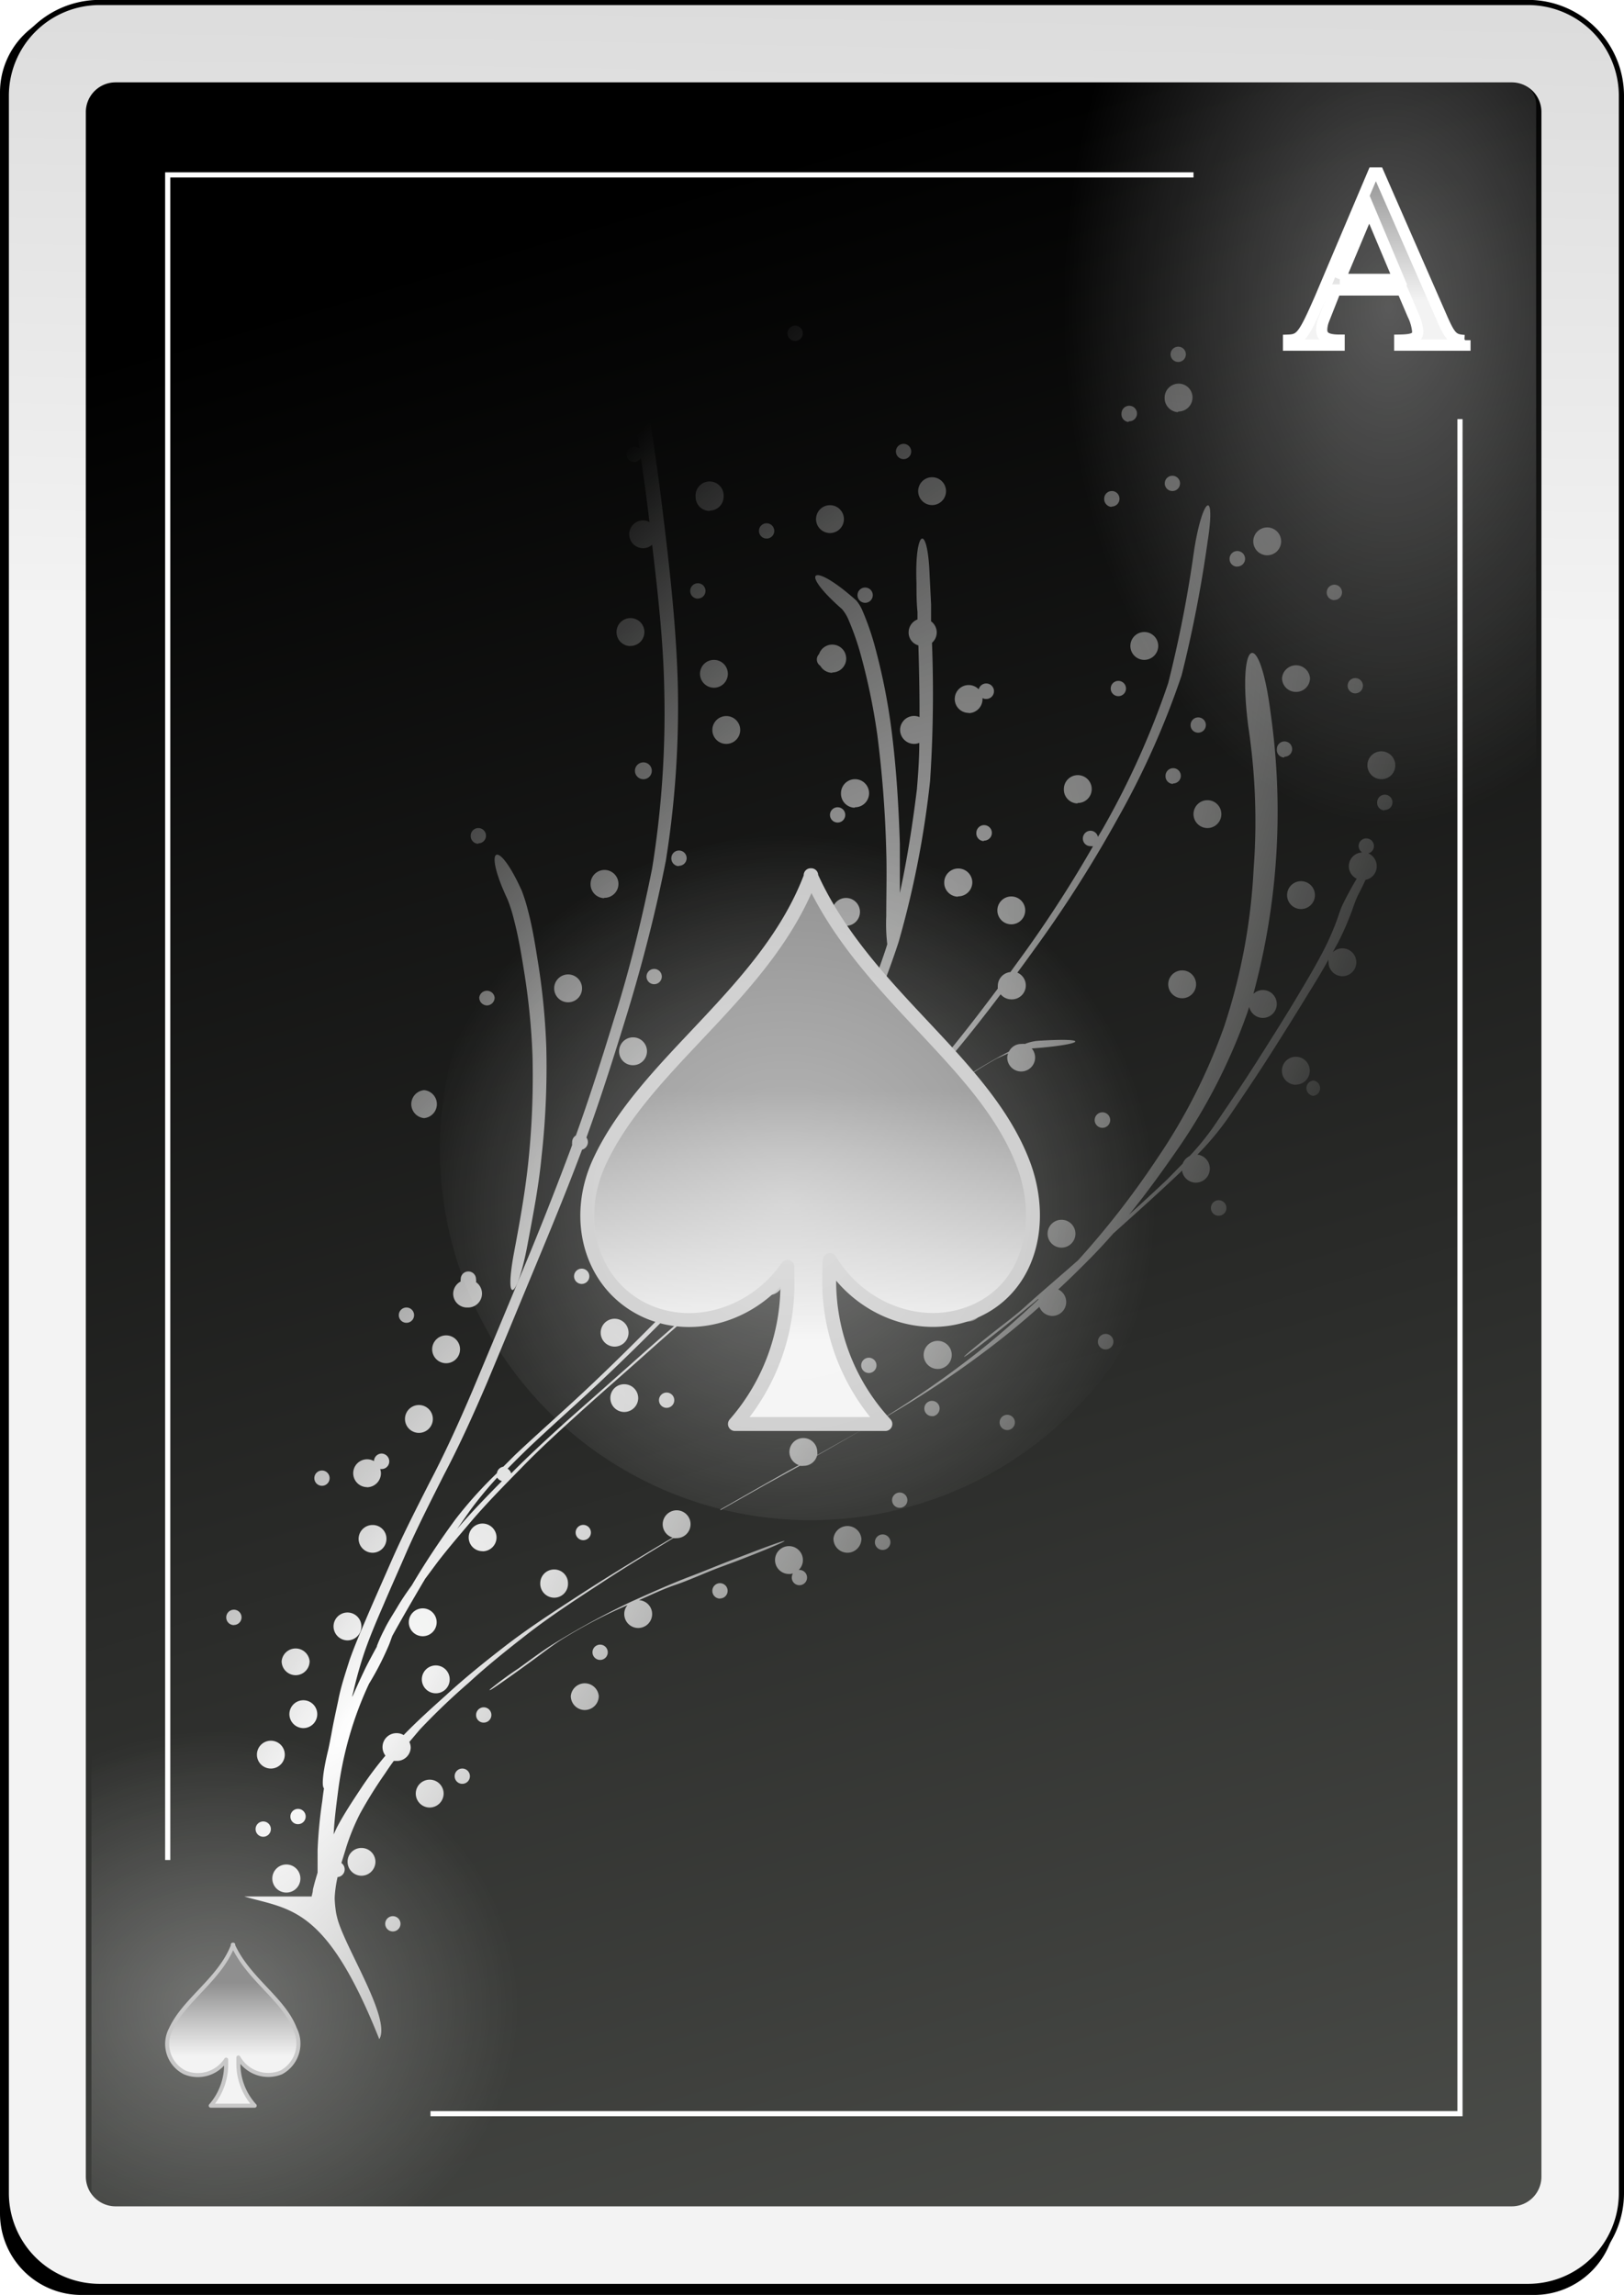 <svg id="Capa_1" data-name="Capa 1" xmlns="http://www.w3.org/2000/svg" xmlns:xlink="http://www.w3.org/1999/xlink" viewBox="0 0 144.56 204.29"><defs><style>.cls-1{filter:url(#h);}.cls-2,.cls-3,.cls-4{fill-rule:evenodd;}.cls-3{stroke:#000;fill:url(#Degradado_sin_nombre_458);}.cls-3,.cls-7{stroke-miterlimit:1.85;stroke-width:0.46px;}.cls-4{fill:url(#Degradado_sin_nombre_459);}.cls-12,.cls-5,.cls-6{isolation:isolate;}.cls-5{opacity:0.31;fill:url(#Degradado_sin_nombre_460);}.cls-6{opacity:0.32;fill:url(#Degradado_sin_nombre_461);}.cls-7{fill:none;}.cls-7,.cls-9{stroke:#fff;}.cls-11,.cls-8{stroke:#c8c8c8;stroke-linejoin:round;}.cls-8{stroke-width:0.36px;fill:url(#Degradado_sin_nombre_462);}.cls-9{stroke-miterlimit:8.2;fill:url(#Degradado_sin_nombre_463);}.cls-10{fill:url(#Degradado_sin_nombre_464);}.cls-11{stroke-width:1.24px;fill:url(#Degradado_sin_nombre_465);}.cls-12{opacity:0.4;fill:url(#Degradado_sin_nombre_466);}</style><filter id="h" name="h"><feGaussianBlur stdDeviation="3.76"/></filter><linearGradient id="Degradado_sin_nombre_458" x1="115.23" y1="785" x2="124.71" y2="1299.42" gradientTransform="matrix(0.46, 0, 0, -0.46, 29.38, 640.87)" gradientUnits="userSpaceOnUse"><stop offset="0" stop-color="#f3f3f3"/><stop offset="1" stop-color="#8f8f8f"/></linearGradient><linearGradient id="Degradado_sin_nombre_459" x1="-261.92" y1="1152.18" x2="-129.66" y2="714.54" gradientTransform="matrix(0.49, 0, 0, -0.48, 183.57, 798.97)" gradientUnits="userSpaceOnUse"><stop offset="0"/><stop offset="1" stop-color="#555753"/></linearGradient><radialGradient id="Degradado_sin_nombre_460" cx="124.5" cy="1837.59" r="58.67" gradientTransform="matrix(-0.46, 0, 0, 0.42, 85.89, -368.32)" gradientUnits="userSpaceOnUse"><stop offset="0" stop-color="#fff"/><stop offset="1" stop-color="#fff" stop-opacity="0"/></radialGradient><radialGradient id="Degradado_sin_nombre_461" cx="219.28" cy="733.49" r="63.15" gradientTransform="matrix(0.46, 0, 0, -0.73, 32.2, 787.52)" xlink:href="#Degradado_sin_nombre_460"/><linearGradient id="Degradado_sin_nombre_462" x1="51.06" y1="851.06" x2="51.06" y2="854.25" gradientTransform="matrix(2.05, 0, 0, -2.05, -74.46, 2152.48)" xlink:href="#Degradado_sin_nombre_458"/><linearGradient id="Degradado_sin_nombre_463" x1="100.71" y1="927.28" x2="100.71" y2="933.09" gradientTransform="matrix(2.05, 0, 0, -2.05, -74.46, 2152.48)" xlink:href="#Degradado_sin_nombre_458"/><radialGradient id="Degradado_sin_nombre_464" cx="192.28" cy="1160.5" r="25.37" gradientTransform="matrix(1.7, 1.15, 4.4, -6.48, -5392.18, 7676.96)" xlink:href="#Degradado_sin_nombre_460"/><linearGradient id="Degradado_sin_nombre_465" x1="540.19" y1="1304.84" x2="540.19" y2="1311.45" gradientTransform="matrix(3.36, 0, 0, -3.36, -1735.89, 4728.37)" xlink:href="#Degradado_sin_nombre_458"/><radialGradient id="Degradado_sin_nombre_466" cx="446.37" cy="1015" r="26.74" gradientTransform="matrix(1.23, 0, 0, -1.23, -469.6, 1580.43)" xlink:href="#Degradado_sin_nombre_460"/></defs><g class="cls-1"><path class="cls-2" d="M16.68,225.8H146a7.25,7.25,0,0,1,7.25,7.24h0V421.82a7.26,7.26,0,0,1-7.25,7.25H16.68a7.25,7.25,0,0,1-7.24-7.25h0V233a7.24,7.24,0,0,1,7.24-7.24" transform="translate(-9.44 -224.78)"/></g><path class="cls-3" d="M18.31,225H145.46a8.31,8.31,0,0,1,8.31,8.31h0V420a8.31,8.31,0,0,1-8.31,8.31H18.31A8.31,8.31,0,0,1,10,420h0V233.32A8.31,8.31,0,0,1,18.31,225h0" transform="translate(-9.44 -224.78)"/><path class="cls-4" d="M19.73,232.11H144a2.64,2.64,0,0,1,2.65,2.65V418.53a2.64,2.64,0,0,1-2.65,2.65H19.73a2.65,2.65,0,0,1-2.65-2.65V234.76a2.65,2.65,0,0,1,2.65-2.65" transform="translate(-9.44 -224.78)"/><path class="cls-5" d="M72,421.27H17.58V371.51H72Z" transform="translate(-9.44 -224.78)"/><path class="cls-6" d="M89.75,232h54.31a2.12,2.12,0,0,1,2.12,2.12v88.54a2.12,2.12,0,0,1-2.12,2.12H89.75a2.12,2.12,0,0,1-2.13-2.12V234.14A2.12,2.12,0,0,1,89.75,232" transform="translate(-9.44 -224.78)"/><path class="cls-7" d="M47.76,412.93H139.4V262.09m-23.72-21.74H24.37v150" transform="translate(-9.44 -224.78)"/><path class="cls-8" d="M30.2,397.89c-1.15,3.06-4.32,4.86-5.54,7.49a2.84,2.84,0,0,0,1.22,3.88,3,3,0,0,0,3.69-1.14c0,.13,0,.27,0,.4a5.57,5.57,0,0,1-1.37,3.7h3.91a5.52,5.52,0,0,1-1.45-3.78c0-.17,0-.34,0-.51a3.06,3.06,0,0,0,3.81,1.33,2.91,2.91,0,0,0,1.22-3.88c-1-2.67-4.15-4.41-5.53-7.49Z" transform="translate(-9.44 -224.78)"/><path class="cls-9" d="M139.79,255.09c-1-.06-1.25-.29-2-2l-5.65-12.91h-.46l-4.73,11.16c-1.45,3.31-1.72,3.68-2.81,3.72v.44h4.5v-.44c-1.1,0-1.55-.29-1.55-.93a2.61,2.61,0,0,1,.18-.88l1.05-2.66h5.95l.93,2.18a4.34,4.34,0,0,1,.44,1.52c0,.57-.39.75-1.6.77v.44h5.8v-.44m-11.14-5.41,2.62-6.25,2.63,6.25h-5.25" transform="translate(-9.44 -224.78)"/><path class="cls-10" d="M43.21,406.29c1.08-1.85-3.22-8.39-3.77-10.87a4.52,4.52,0,0,1-.12-.62,9.86,9.86,0,0,1-.09-1.07,10.55,10.55,0,0,1,.26-1.86.68.68,0,0,0,.63-.68.69.69,0,0,0-.29-.57c.14-.46.29-.93.43-1.4a19.65,19.65,0,0,1,1.23-3,39.13,39.13,0,0,1,2.24-3.59c.24-.37.5-.74.76-1.1h.22A1.23,1.23,0,0,0,46,380.35a1.27,1.27,0,0,0-.12-.51l.93-1.1a59.45,59.45,0,0,1,4.37-4.18c1.66-1.53,3.42-2.93,5.19-4.31,2.11-1.64,4.35-3.09,6.58-4.55s4.26-2.68,6.42-4a1.45,1.45,0,0,0,.3,0,1.24,1.24,0,0,0,0-2.48,1.25,1.25,0,0,0-1.24,1.25,1.23,1.23,0,0,0,.89,1.18l-.6.35c-2.63,1.57-5.24,3.16-7.81,4.83-2.24,1.46-4.5,2.92-6.61,4.56-1.78,1.38-3.53,2.79-5.19,4.32-1.27,1.14-2.55,2.29-3.74,3.52a1.18,1.18,0,0,0-.62-.17,1.24,1.24,0,0,0-1,2,31.52,31.52,0,0,0-2.09,2.78c-.78,1.18-1.57,2.36-2.23,3.61l-.29.62c.06-1.25.22-2.49.38-3.73a32.62,32.62,0,0,1,1.07-5.18,31.28,31.28,0,0,1,1.7-4.5A26,26,0,0,0,44,371.35c.11-.24.2-.51.29-.76l.07-.19c.89-1.61,1.81-3.19,2.74-4.77.06-.1.12-.19.17-.29l1.06-1.43c1-1.31,2.09-2.57,3.16-3.83,1.38-1.6,2.87-3.11,4.35-4.62,1.66-1.72,3.43-3.32,5.2-4.93s3.83-3.39,5.74-5.1,4.07-3.6,6.11-5.4c2.3-2,4.53-4.08,6.74-6.17,1.17-1.12,2.33-2.24,3.48-3.38-.24.29,1.11-.73,3.45-2.72s4.56-3.82,6.94-5.63A33.27,33.27,0,0,1,98.18,319l1-.45a1.05,1.05,0,0,0-.08.36,1.24,1.24,0,1,0,2.18-.8c4.58-.33,5.52-1,.56-.68a3.92,3.92,0,0,0-1.17.28,1.12,1.12,0,0,0-.32,0,1.22,1.22,0,0,0-1.1.68,44.39,44.39,0,0,0-7,4.52c-2.36,1.8-4.65,3.69-6.91,5.62-.93.8-1.56,1.36-1.91,1.7,1.18-1.18,2.36-2.35,3.52-3.54,2.56-2.58,5-5.29,7.33-8.06,1.46-1.74,2.86-3.53,4.23-5.34a1.27,1.27,0,0,0,1,.45,1.24,1.24,0,0,0,.49-2.38c.62-.83,1.22-1.67,1.83-2.51a111.88,111.88,0,0,0,7.08-11.17,73.85,73.85,0,0,0,5.71-12.78,113.26,113.26,0,0,0,2.31-11.88c.76-4.78-.43-4.08-1.19.7a110.87,110.87,0,0,1-2.31,11.86,73.89,73.89,0,0,1-5.72,12.78c-.17.31-.36.61-.54.92a.68.68,0,0,0-.66-.55.69.69,0,0,0-.68.69.67.67,0,0,0,.68.68.59.59,0,0,0,.23,0,109.47,109.47,0,0,1-6.11,9.49l-1.25,1.72a1.24,1.24,0,0,0-1.12,1.22,1.9,1.9,0,0,0,0,.25c-1.67,2.24-3.38,4.45-5.17,6.59-2.35,2.77-4.77,5.48-7.33,8.06s-4.85,4.88-7.35,7.26c-2.21,2.1-4.44,4.17-6.75,6.17-2,1.8-4.09,3.58-6.11,5.4l-5.76,5.1c-1.64,1.49-3.29,3-4.85,4.58a.68.68,0,0,0-.32-.42c.61-.63,1.23-1.24,1.86-1.85,2.05-1.94,4.17-3.81,6.23-5.74,2.42-2.28,4.79-4.62,7.12-7a80.81,80.81,0,0,0,7.41-8.59A97.56,97.56,0,0,0,84,321.16a73.22,73.22,0,0,0,5.43-12.53,84.91,84.91,0,0,0,2.8-14.32A117.93,117.93,0,0,0,92.4,282a1.22,1.22,0,0,0-.08-1.91c0-.51,0-1,0-1.52L92.19,276c-.17-4.8-1.35-4.12-1.17.69,0,.85,0,1.7.09,2.56,0,.22,0,.44,0,.67a1.24,1.24,0,0,0-.79,1.16,1.19,1.19,0,0,0,.87,1.15c.06,2.13.11,4.25.1,6.38a1.29,1.29,0,0,0-.48-.1,1.25,1.25,0,0,0-1.25,1.23A1.26,1.26,0,0,0,90.83,291a1.28,1.28,0,0,0,.44-.09c0,1.37-.1,2.75-.21,4.11-.38,3.1-.86,6.2-1.52,9.25,0-1.46,0-2.92,0-4.38-.11-3.45-.32-6.9-.77-10.33a55.09,55.09,0,0,0-1.39-7,23.9,23.9,0,0,0-1.16-3.4,3.74,3.74,0,0,0-.55-.92c-3.91-3.5-5.22-2.7-1.28.76a3.51,3.51,0,0,1,.55.88,24.11,24.11,0,0,1,1.18,3.41,56.69,56.69,0,0,1,1.42,6.95,102.14,102.14,0,0,1,.79,10.33c.06,1.93,0,3.85,0,5.77a15.36,15.36,0,0,0,.09,2.49l-.15.48q-1.19,3.54-2.68,6.95a1.23,1.23,0,1,0-1.07,1.86l.25,0c-.61,1.27-1.24,2.52-1.93,3.75a97,97,0,0,1-6.75,11.09,80.91,80.91,0,0,1-7.42,8.59c-2.34,2.37-4.7,4.72-7.13,7-2.06,1.93-4.19,3.8-6.25,5.74l-1.05,1.05a.69.69,0,0,0-.57.58A37.33,37.33,0,0,0,50,360a70.22,70.22,0,0,0-3.91,5.91c-.45.62-.87,1.23-1.26,1.89s-.85,1.34-1.19,2.06a13.24,13.24,0,0,0-.65,1.44v.05c-.34.62-.68,1.25-1,1.88-.41.86-.81,1.72-1.19,2.6,0-.15.05-.3.09-.44a36.2,36.2,0,0,1,1-3.56c.49-1.41,1.07-2.77,1.66-4.13.71-1.67,1.46-3.33,2.18-5,1-2.24,2.12-4.43,3.22-6.62,1.41-2.68,2.65-5.43,3.84-8.21,1.42-3.39,2.82-6.8,4.23-10.19s2.9-7,4.23-10.56a.7.7,0,0,0,.52-.67.67.67,0,0,0-.13-.41c1.35-3.72,2.54-7.5,3.7-11.28,1.33-4.4,2.48-8.85,3.37-13.36a86.89,86.89,0,0,0,1.06-15.87c-.16-5.4-.79-10.77-1.45-16.12-.4-3.23-.89-6.44-1.39-9.65a11,11,0,0,0-.72-2.86,1.23,1.23,0,0,0,.39.07,1.25,1.25,0,0,0,1.24-1.24,1.23,1.23,0,0,0-1.24-1.23,1.24,1.24,0,0,0-.9,2.08c-.24.34-.3,1.66,0,3.86.23,1.42.44,2.85.66,4.27a.74.74,0,0,0-.48-.17.68.68,0,1,0,0,1.36.71.71,0,0,0,.61-.36c.22,1.51.43,3,.62,4.55l.14,1.16a1.2,1.2,0,0,0-.56-.15,1.24,1.24,0,1,0,0,2.48,1.21,1.21,0,0,0,.8-.31c.51,4.3,1,8.62,1.08,12.94a86.91,86.91,0,0,1-1.08,15.87c-.9,4.51-2,9-3.38,13.37-1.07,3.49-2.18,7-3.41,10.41a.67.67,0,0,0-.33.59,1.09,1.09,0,0,0,0,.25c-.08.23-.17.47-.26.71-1.38,3.68-2.83,7.35-4.37,11q-2.11,5.08-4.25,10.18c-1.19,2.79-2.44,5.55-3.85,8.23-1.11,2.19-2.23,4.38-3.23,6.62-.73,1.67-1.47,3.33-2.19,5-.58,1.37-1.18,2.73-1.67,4.13-.37,1.18-.77,2.35-1,3.57-.21,1-.44,2-.62,3.05-.09.45-.17.89-.27,1.34-.53,2.17-.58,3.28-.38,3.44-.06.37-.11.75-.15,1.12a40.07,40.07,0,0,0-.42,4.38c0,.67,0,1.35,0,2-.15.51-.3,1-.42,1.53,0,.2-.07.4-.11.6H31.19c4.09,1.19,7.29.84,12,12.67Zm1.2-9.58a.68.68,0,1,0-.68-.68A.68.68,0,0,0,44.41,396.71Zm-9.49-3.46A1.25,1.25,0,1,0,33.68,392,1.25,1.25,0,0,0,34.92,393.25Zm6.69-1.5a1.25,1.25,0,0,0,1.25-1.24,1.24,1.24,0,0,0-1.25-1.23,1.22,1.22,0,0,0-1.23,1.23A1.24,1.24,0,0,0,41.61,391.75Zm-8.74-3.47a.68.68,0,1,0-.68-.68A.68.68,0,0,0,32.87,388.28Zm3.1-1.12a.68.68,0,1,0-.68-.68A.67.67,0,0,0,36,387.16Zm11.71-1.48a1.25,1.25,0,0,0,1.25-1.24,1.24,1.24,0,1,0-1.25,1.24Zm2.91-2.11a.68.68,0,1,0-.68-.68A.68.68,0,0,0,50.59,383.57Zm-17-1.36A1.24,1.24,0,1,0,32.31,381,1.24,1.24,0,0,0,33.55,382.21Zm2.86-3.6a1.24,1.24,0,0,0,1.23-1.24,1.24,1.24,0,0,0-2.48,0A1.25,1.25,0,0,0,36.41,378.61Zm16.05-.49a.68.68,0,1,0-.68-.68A.67.67,0,0,0,52.46,378.12Zm9-1.12a1.25,1.25,0,0,0,1.24-1.24,1.25,1.25,0,0,0-2.49,0A1.25,1.25,0,0,0,61.45,377Zm-13.26-1.49a1.23,1.23,0,0,0,1.23-1.23,1.24,1.24,0,1,0-1.23,1.23Zm4.85-.3c.06,0,1.46-.95,3.74-2.62,1-.72,1.92-1.47,3-2.11a44.09,44.09,0,0,1,4.52-2.4l.95-.42a1.19,1.19,0,0,0-.29.78,1.24,1.24,0,1,0,1.31-1.22c1.08-.47,2.17-1,3.27-1.37s2.48-1,3.73-1.48l1.59-.59c4.89-1.87,6.16-2.62,1.27-.74l-1.6.61c-1.26.48-2.48,1-3.73,1.47-1.78.68-3.52,1.47-5.26,2.25a69.92,69.92,0,0,0-7,3.82c-1,.63-2,1.39-3,2.11A30.22,30.22,0,0,0,53,375.21ZM35.79,373.9A1.25,1.25,0,0,0,37,372.66a1.25,1.25,0,0,0-2.49,0A1.25,1.25,0,0,0,35.79,373.9Zm27.08-1.36a.68.68,0,1,0-.69-.68A.68.68,0,0,0,62.87,372.54ZM40.38,370.8a1.24,1.24,0,0,0,1.23-1.24,1.24,1.24,0,0,0-2.48,0A1.25,1.25,0,0,0,40.38,370.8Zm6.69-.37a1.24,1.24,0,0,0,0-2.48,1.24,1.24,0,1,0,0,2.48Zm-16.81-1a.68.68,0,1,0-.68-.68A.68.68,0,0,0,30.26,369.44Zm43.27-2.36a.68.68,0,1,0-.68-.68A.68.68,0,0,0,73.53,367.08ZM58.72,367A1.23,1.23,0,0,0,60,365.72a1.22,1.22,0,0,0-1.23-1.23,1.23,1.23,0,0,0-1.24,1.23A1.25,1.25,0,0,0,58.72,367Zm21.88-1.11a.68.68,0,1,0,0-1.36h-.06a1.22,1.22,0,0,0,.37-.87,1.24,1.24,0,1,0-1.24,1.23,1,1,0,0,0,.35-.05.79.79,0,0,0-.1.37.68.68,0,0,0,.68.68ZM84.88,363a1.25,1.25,0,0,0,1.24-1.24,1.25,1.25,0,0,0-2.49,0A1.25,1.25,0,0,0,84.88,363Zm-42.27,0a1.24,1.24,0,0,0,1.23-1.24,1.22,1.22,0,0,0-1.23-1.23,1.24,1.24,0,0,0-1.25,1.23A1.25,1.25,0,0,0,42.61,363Zm9.78-.13a1.24,1.24,0,0,0,1.25-1.23,1.25,1.25,0,0,0-1.25-1.24,1.24,1.24,0,0,0-1.23,1.24A1.22,1.22,0,0,0,52.39,362.86ZM88,362.75a.69.69,0,1,0-.68-.68A.69.69,0,0,0,88,362.75Zm-26.64-.87a.68.68,0,0,0,0-1.36.68.68,0,1,0,0,1.36ZM50,361.07l1.23-1.76a33.23,33.23,0,0,1,2.47-3,.7.7,0,0,0,.42.31c-1.33,1.35-2.66,2.71-3.9,4.16l-.22.26Zm23.58-1.87,4-2.26,3.06-1.68a1.29,1.29,0,0,0,.35,0,1.22,1.22,0,0,0,1.18-.91q2.15-1.22,4.26-2.44l-4.24,2.39a1.18,1.18,0,0,0,0-.27,1.24,1.24,0,1,0-2.48,0,1.26,1.26,0,0,0,.84,1.17l-1,.54q-3,1.7-6,3.42ZM89.53,359a.68.68,0,1,0-.68-.68A.68.68,0,0,0,89.53,359ZM42.1,357.17a1.25,1.25,0,0,0,1.25-1.25,1.16,1.16,0,0,0-.07-.37h.13a.68.68,0,0,0,.68-.68.7.7,0,0,0-.68-.7.69.69,0,0,0-.68.67,1.24,1.24,0,1,0-.63,2.32Zm-4-.13a.68.68,0,1,0,0-1.36.68.68,0,1,0,0,1.36Zm8.63-4.71a1.24,1.24,0,0,0,0-2.48,1.24,1.24,0,1,0,0,2.48Zm52.37-.25a.68.68,0,1,0-.68-.68A.68.68,0,0,0,99.07,352.08ZM87,351.66l1.85-1.07a87.94,87.94,0,0,0,8.91-6q2.17-1.66,4.2-3.48a1.25,1.25,0,0,0,1.16.81,1.24,1.24,0,0,0,.52-2.36c1-.92,1.94-1.85,2.89-2.81.69-.7,1.35-1.42,2-2.16l.1-.09c2-1.8,4-3.58,5.94-5.43l.09-.1a1.24,1.24,0,0,0,2.47-.18,1.25,1.25,0,0,0-1.1-1.23,25.57,25.57,0,0,0,3.09-3.79c1.17-1.72,2.33-3.45,3.45-5.21s2.21-3.5,3.29-5.27c.62-1,1.24-2,1.84-3.1a1,1,0,0,0,0,.25,1.24,1.24,0,0,0,1.23,1.24,1.24,1.24,0,1,0-.86-2.13l.5-.91a26.33,26.33,0,0,0,1.27-2.94,11.36,11.36,0,0,1,.44-1.15c.28-.56.52-1,.71-1.45a1.22,1.22,0,0,0,1-1.21,1.25,1.25,0,0,0-.75-1.15.66.66,0,0,0,.5-.65.68.68,0,0,0-1.36,0,.71.71,0,0,0,.31.57,1.23,1.23,0,0,0-.48,2.34c-.37.61-.78,1.35-1.25,2.29a11.31,11.31,0,0,0-.43,1.15,24.25,24.25,0,0,1-1.26,2.92c-.82,1.59-1.75,3.12-2.67,4.66-1.07,1.77-2.18,3.52-3.29,5.27s-2.28,3.48-3.45,5.2a23.12,23.12,0,0,1-2.53,3.2,1.22,1.22,0,0,0-.61.67l-1.39,1.42q-1.68,1.59-3.39,3.13c1.59-1.95,3.06-4,4.49-6.07a51.17,51.17,0,0,0,6-11.8c.08-.21.14-.42.21-.63a1.24,1.24,0,1,0,1.21-1.5,1.22,1.22,0,0,0-.84.34,62,62,0,0,0,1.54-24.95c-1-7.9-3-6.79-2,1.11a56.57,56.57,0,0,1,.48,12.74,52.85,52.85,0,0,1-2.62,14,51.47,51.47,0,0,1-6,11.81,76,76,0,0,1-7,9c-1.47,1.3-3,2.6-4.44,3.88-1.07,1-2.21,1.82-3.33,2.71-3.91,3.12-2.68,2.41,1.23-.71,1-.81,2-1.6,3-2.45v.07c-2,1.86-4,3.64-6.16,5.29A88.82,88.82,0,0,1,87,351.66Zm-6.87-.32a.68.68,0,1,0-.68-.68A.68.68,0,0,0,80.11,351.34Zm12.4-.5a.71.71,0,0,0,.55-.68.68.68,0,1,0-.68.68ZM65,350.47a1.25,1.25,0,0,0,1.25-1.24A1.24,1.24,0,0,0,65,348a1.22,1.22,0,0,0-1.23,1.23A1.24,1.24,0,0,0,65,350.47Zm3.78-.37a.68.68,0,1,0-.68-.68A.68.68,0,0,0,68.82,350.1Zm18-3.1a.68.68,0,1,0-.68-.68A.68.68,0,0,0,86.8,347Zm6.13-.36a1.25,1.25,0,0,0,0-2.5,1.25,1.25,0,0,0,0,2.5Zm-43.76-.51a1.24,1.24,0,1,0-1.24-1.23A1.24,1.24,0,0,0,49.17,346.13Zm58.7-1.23a.69.69,0,1,0-.68-.68A.68.68,0,0,0,107.87,344.9Zm-43.7-.25a1.24,1.24,0,1,0,0-2.48,1.24,1.24,0,0,0,0,2.48Zm-18.53-2.12a.68.68,0,1,0-.68-.68A.68.68,0,0,0,45.64,342.53Zm50-.11a1.24,1.24,0,1,0,0-2.48,1.24,1.24,0,1,0,0,2.48Zm-44.5-1.25a1.24,1.24,0,0,0,.69-2.26.62.62,0,0,0,0-.27.68.68,0,0,0-1.36,0,.49.49,0,0,0,0,.21,1.25,1.25,0,0,0-.67,1.09,1.23,1.23,0,0,0,1.25,1.23Zm26.78-1.11a1.24,1.24,0,0,0,0-2.48,1.24,1.24,0,1,0,0,2.48Zm-22.84-.45c.29,0,.85-1.43,1.33-4s1-5.19,1.25-7.82a72.17,72.17,0,0,0,.43-9.75,61.2,61.2,0,0,0-.69-7.28c-.26-1.62-.5-3.24-.92-4.84a15.6,15.6,0,0,0-.57-1.84c-2.15-4.78-3.51-4-1.28.74a13,13,0,0,1,.58,1.83c.42,1.59.68,3.22.94,4.84a60.89,60.89,0,0,1,.71,7.26,73.52,73.52,0,0,1-.4,9.73c-.29,2.63-.76,5.23-1.25,7.83-.42,2.26-.38,3.31-.13,3.29Zm26.49-.05a.68.68,0,1,0-.68-.68A.68.68,0,0,0,81.59,339.56Zm-20.33-.49a.68.68,0,1,0-.68-.68A.68.68,0,0,0,61.26,339.07Zm8.13-2.23a1.24,1.24,0,1,0-1.25-1.25A1.24,1.24,0,0,0,69.39,336.84Zm34.58-1a1.24,1.24,0,0,0,0-2.48,1.24,1.24,0,1,0,0,2.48ZM117.91,333a.69.69,0,1,0-.68-.69A.68.68,0,0,0,117.91,333Zm-23.62-5.83a1.24,1.24,0,0,0,1.25-1.23,1.24,1.24,0,1,0-2.48,0A1.23,1.23,0,0,0,94.29,327.16Zm13.2-2a.69.69,0,1,0,0-1.37.69.69,0,0,0,0,1.37Zm-60.3-.86a1.25,1.25,0,0,0,0-2.49,1.25,1.25,0,0,0,0,2.49Zm31.37-.51a1.22,1.22,0,0,0,1.23-1.23,1.24,1.24,0,1,0-1.23,1.23Zm47.78-1.47a.69.69,0,0,0,0-1.37.69.69,0,0,0,0,1.37Zm-1.55-1a1.24,1.24,0,1,0-1.24-1.24A1.24,1.24,0,0,0,124.79,321.34ZM86.24,321a1.25,1.25,0,0,0,0-2.49,1.25,1.25,0,0,0,0,2.49ZM65.78,319.6a1.24,1.24,0,1,0-1.23-1.23A1.22,1.22,0,0,0,65.78,319.6Zm-13-5.32a.7.7,0,0,0,.69-.7.69.69,0,0,0-1.37,0A.7.7,0,0,0,52.82,314.28ZM60,314a1.24,1.24,0,1,0-1.23-1.23A1.24,1.24,0,0,0,60,314Zm54.67-.36a1.24,1.24,0,1,0,0-2.48,1.24,1.24,0,0,0,0,2.48Zm-47-1.25a.68.68,0,0,0,0-1.36.68.68,0,1,0,0,1.36Zm17.17-5.2A1.24,1.24,0,1,0,83.51,306,1.26,1.26,0,0,0,84.76,307.21Zm14.62-.13a1.24,1.24,0,1,0,0-2.48,1.24,1.24,0,0,0,0,2.48Zm25.79-1.36a1.24,1.24,0,0,0,0-2.48,1.24,1.24,0,1,0,0,2.48Zm-62-1a1.24,1.24,0,1,0-1.24-1.24A1.24,1.24,0,0,0,63.18,304.73Zm31.49-.13a1.25,1.25,0,0,0,1.25-1.23,1.25,1.25,0,0,0-2.5,0A1.25,1.25,0,0,0,94.67,304.6Zm-24.85-2.72a.68.68,0,1,0-.69-.68A.69.69,0,0,0,69.82,301.88Zm-17.86-2a.68.68,0,1,0-.69-.68A.69.69,0,0,0,52,299.89Zm45-.24a.69.69,0,1,0-.68-.69A.68.68,0,0,0,97,299.65Zm19.89-1.12a1.24,1.24,0,1,0,0-2.48,1.24,1.24,0,0,0,0,2.48ZM84,298a.68.68,0,0,0,0-1.36A.68.68,0,0,0,84,298Zm48.71-1.12a.68.68,0,1,0-.68-.68A.67.67,0,0,0,132.66,296.92Zm-47.16-.24a1.25,1.25,0,1,0-1.25-1.25A1.25,1.25,0,0,0,85.5,296.68Zm19.83-.38a1.24,1.24,0,1,0-1.24-1.25A1.24,1.24,0,0,0,105.33,296.3Zm8.5-1.74a.68.68,0,1,0-.69-.68A.68.68,0,0,0,113.83,294.56Zm18.53-.38a1.22,1.22,0,0,0,1.23-1.23,1.24,1.24,0,1,0-1.23,1.23Zm-65.63,0a.75.75,0,1,0-.14,0Zm57-2a.68.68,0,0,0,.68-.68.68.68,0,1,0-1.36,0A.67.67,0,0,0,123.74,292.21ZM74.1,291a1.24,1.24,0,1,0-1.25-1.25A1.24,1.24,0,0,0,74.1,291Zm42-1a.68.68,0,0,0,.68-.68.68.68,0,1,0-1.36,0A.67.67,0,0,0,116.06,290Zm-20.4-1.74A1.25,1.25,0,0,0,96.9,287s0-.05,0-.08a.57.57,0,0,0,.32.08.69.69,0,1,0-.66-.86,1.24,1.24,0,1,0-.89,2.1ZM109,286.75a.68.68,0,1,0-.69-.68A.68.68,0,0,0,109,286.75Zm21.08-.25a.68.68,0,1,0-.68-.68A.68.68,0,0,0,130.07,286.5Zm-5.28-.13a1.23,1.23,0,0,0,1.25-1.23,1.25,1.25,0,0,0-2.49,0A1.23,1.23,0,0,0,124.79,286.37ZM73,286a1.24,1.24,0,1,0-1.25-1.24A1.25,1.25,0,0,0,73,286Zm10.53-1.36A1.24,1.24,0,1,0,82.35,283a.7.7,0,0,0-.2.48.68.68,0,0,0,.31.57,1.23,1.23,0,0,0,1.05.62Zm27.77-1.12a1.25,1.25,0,0,0,1.24-1.24,1.24,1.24,0,1,0-1.24,1.24Zm-45.75-1.24a1.24,1.24,0,1,0-1.23-1.23A1.24,1.24,0,0,0,65.53,282.29Zm20.9-3.84a.68.68,0,0,0,0-1.36.68.68,0,0,0,0,1.36Zm41.77-.25a.68.68,0,1,0-.68-.68A.67.67,0,0,0,128.2,278.2Zm-56.65-.13a.68.68,0,1,0-.69-.68A.68.68,0,0,0,71.55,278.07Zm48-2.85a.69.69,0,1,0-.68-.68A.68.68,0,0,0,119.52,275.22Zm2.67-1a1.24,1.24,0,0,0,0-2.48,1.24,1.24,0,1,0,0,2.48Zm-44.56-1.49a.68.68,0,1,0,0-1.36.68.68,0,1,0,0,1.36Zm5.64-.49a1.24,1.24,0,0,0,0-2.48,1.24,1.24,0,1,0,0,2.48Zm-10.67-2A1.24,1.24,0,0,0,73.85,269a1.25,1.25,0,1,0-2.49,0A1.24,1.24,0,0,0,72.6,270.26Zm35.76-.36a.69.69,0,0,0,.68-.7.68.68,0,1,0-1.36,0A.7.7,0,0,0,108.36,269.9Zm-16-.13a1.24,1.24,0,1,0,0-2.48,1.24,1.24,0,0,0,0,2.48Zm21.39-1.25a.68.68,0,1,0,0-1.36.68.68,0,1,0,0,1.36Zm-23.93-2.84a.68.68,0,0,0,0-1.36.68.68,0,1,0,0,1.36Zm-26.58-.37a1.25,1.25,0,0,0,1.23-1.25,1.24,1.24,0,0,0-2.48,0A1.26,1.26,0,0,0,63.19,265.31Zm46.67-3a.69.69,0,1,0-.69-.69A.69.69,0,0,0,109.86,262.34Zm4.4-.87a1.25,1.25,0,0,0,1.23-1.25,1.23,1.23,0,0,0-1.23-1.23,1.25,1.25,0,0,0-1.25,1.23A1.26,1.26,0,0,0,114.26,261.47ZM61.5,259.6a.68.68,0,1,0,0-1.36.68.68,0,1,0,0,1.36Zm52.82-2.6a.68.68,0,1,0-.68-.68A.68.68,0,0,0,114.32,257Zm-34.1-1.87a.68.68,0,1,0-.68-.68A.68.68,0,0,0,80.22,255.13Zm-17.47-3.34a.68.68,0,1,0-.68-.68A.68.68,0,0,0,62.75,251.79Zm3.46-2.48a.68.68,0,1,0-.68-.68A.67.67,0,0,0,66.21,249.31Z" transform="translate(-9.44 -224.78)"/><path class="cls-11" d="M81.65,302.69c-3.89,10.45-14.73,16.57-18.86,25.53-2.38,5.16-.71,11,4.14,13.24,4.39,2,9.72.24,12.6-3.9,0,.46,0,.92,0,1.39a18.86,18.86,0,0,1-4.67,12.59H88.25a18.73,18.73,0,0,1-5-12.88c0-.59,0-1.16.06-1.72,2.76,4.57,8.4,6.6,13,4.52,4.85-2.19,6.2-8,4.16-13.24-3.54-9.09-14.16-15-18.87-25.53Z" transform="translate(-9.44 -224.78)"/><path class="cls-12" d="M114.6,327.1a33,33,0,1,1-33-33,33,33,0,0,1,33,33Z" transform="translate(-9.44 -224.78)"/></svg>